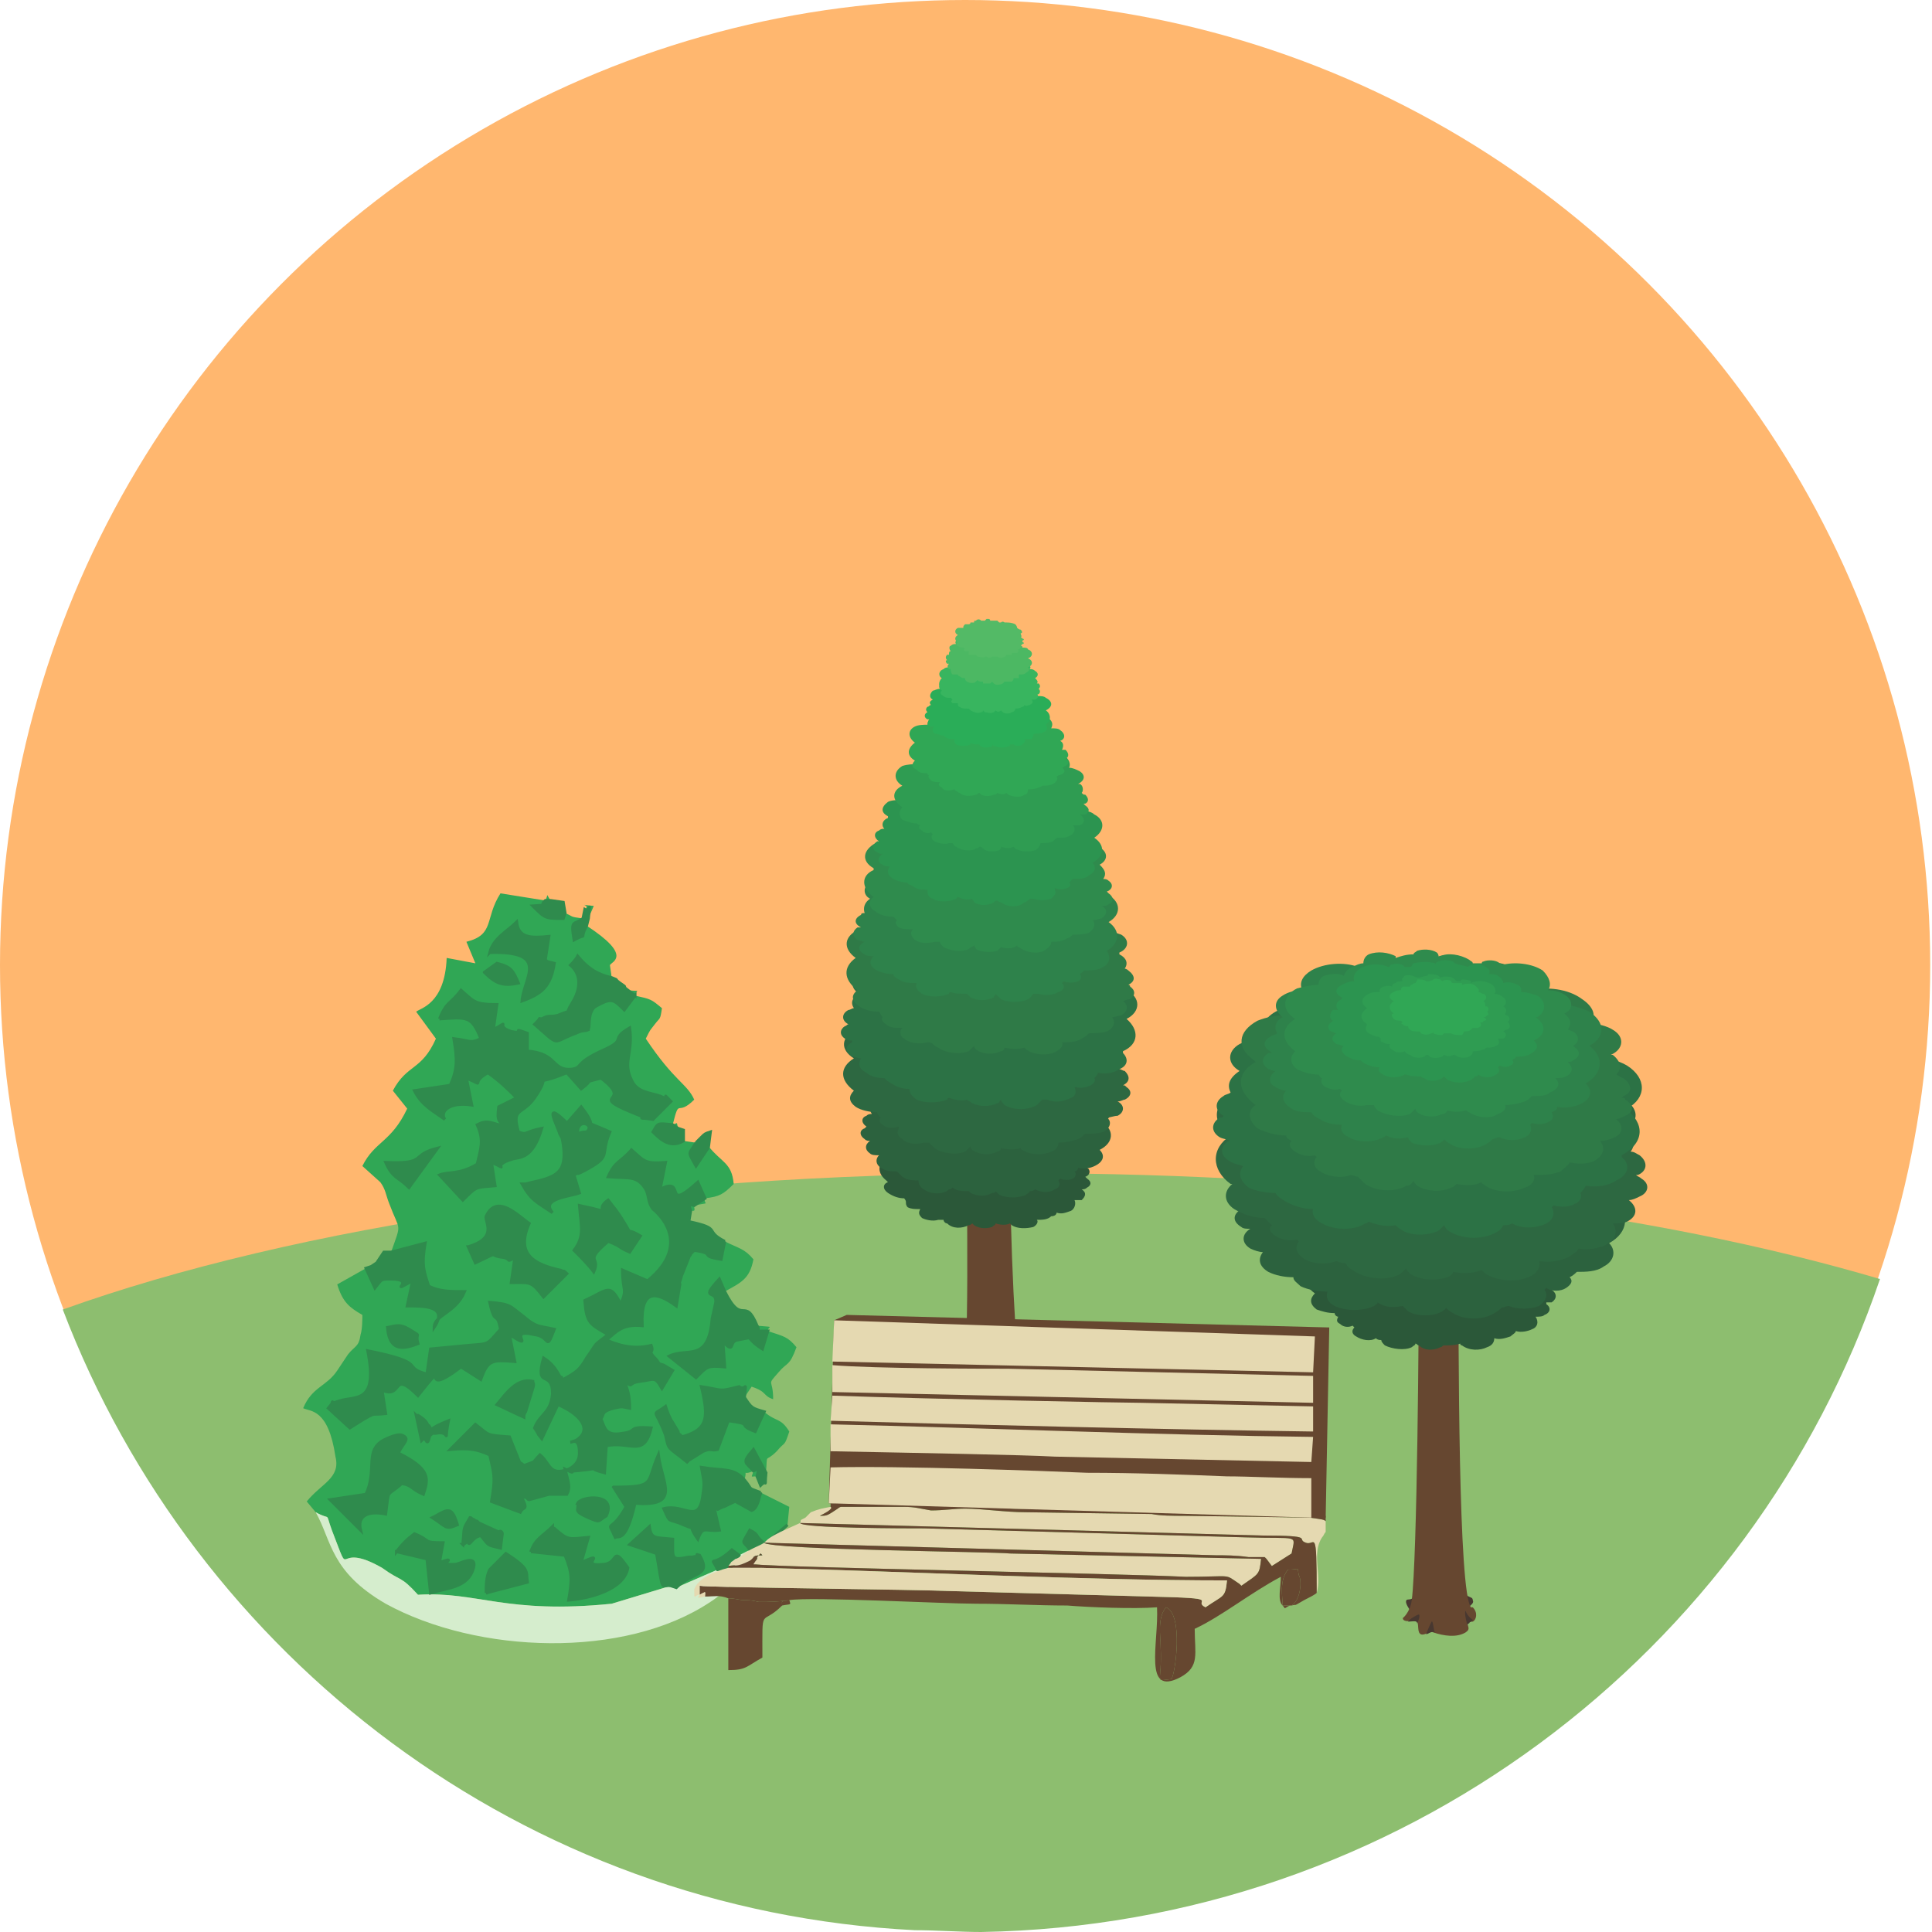 <?xml version="1.0" encoding="UTF-8"?>
<!DOCTYPE svg PUBLIC "-//W3C//DTD SVG 1.1//EN" "http://www.w3.org/Graphics/SVG/1.1/DTD/svg11.dtd">
<!-- Creator: CorelDRAW X7 -->
<svg xmlns="http://www.w3.org/2000/svg" xml:space="preserve" width="1.968in" height="1.968in" version="1.1" style="shape-rendering:geometricPrecision; text-rendering:geometricPrecision; image-rendering:optimizeQuality; fill-rule:evenodd; clip-rule:evenodd"
viewBox="0 0 1077 1077"
 xmlns:xlink="http://www.w3.org/1999/xlink">
 <defs>
  <style type="text/css">
   <![CDATA[
    .str1 {stroke:#2F8B4D;stroke-width:1.641}
    .str0 {stroke:#2F8B4D;stroke-width:1.641}
    .fil7 {fill:#664730}
    .fil6 {fill:#483830}
    .fil21 {fill:#53BA66}
    .fil20 {fill:#4CB863}
    .fil19 {fill:#38B55F}
    .fil18 {fill:#2AAD58}
    .fil17 {fill:#30A755}
    .fil16 {fill:#2F9C52}
    .fil15 {fill:#2C9450}
    .fil14 {fill:#2F8B4D}
    .fil5 {fill:#2F8B4D}
    .fil13 {fill:#2E824B}
    .fil12 {fill:#2F7A47}
    .fil11 {fill:#2C7245}
    .fil10 {fill:#2D6841}
    .fil9 {fill:#2C623E}
    .fil8 {fill:#2B5839}
    .fil3 {fill:#2F8B4D}
    .fil2 {fill:#30A755}
    .fil23 {fill:#664730}
    .fil1 {fill:#8DBE6F}
    .fil4 {fill:#D5EDCD}
    .fil22 {fill:#E5D9B1}
    .fil0 {fill:#FFB76F}
   ]]>
  </style>
 </defs>
 <g id="Layer_x0020_1">
  <g id="_2391692411184">
   <circle class="fil0" cx="538" cy="538" r="538"/>
   <path class="fil1" d="M569 654c186,0 354,22 479,59 -71,209 -268,360 -501,364 -12,0 -25,-1 -37,-1 -218,-11 -401,-152 -475,-346 128,-46 319,-76 534,-76z"/>
   <g>
    <path class="fil2" d="M271 888c0,-4 0,-9 2,-13l9 -9c14,9 11,10 12,16l-23 6zm66 -16c8,-1 4,-11 13,2 -2,12 -21,17 -33,18 2,-12 2,-15 -2,-25l-19 -2c2,-7 7,-9 12,-14 0,0 0,1 1,1 8,7 8,6 19,5l-4 14c16,-7 -3,3 13,1zm-116 -7c3,-4 6,-7 10,-10 10,4 4,5 16,5l-2 11c12,-4 -3,2 9,1 2,0 12,-6 10,2 -3,11 -14,11 -24,14l-2 -19 -17 -4zm58 -2c-8,-2 -6,-1 -11,-7 -5,1 -6,6 -7,4 -1,-1 -2,1 -3,1 1,-11 0,-8 4,-15 1,0 1,1 2,1 0,0 1,1 2,1 0,0 1,1 1,1l11 5c1,-1 2,0 2,1l-1 8zm-75 -30c6,-13 0,-23 8,-29 1,-1 9,-5 12,-4 5,2 1,4 -2,10 18,9 17,14 14,23 -7,-3 -6,-5 -12,-6 -9,8 -7,2 -9,17 -10,-2 -16,1 -14,9l-17 -17 20 -3zm10 -2c2,2 3,-7 0,-1 -4,5 0,1 0,1zm41 19c-7,3 -6,1 -14,-4 0,0 2,-1 2,-1 7,-4 9,-5 12,5zm73 -4c-9,-4 -5,-4 -6,-8 2,-4 22,-6 16,7 -5,3 -3,4 -10,1zm14 -17c24,0 18,-2 25,-18 2,16 13,29 -13,27 -5,22 -9,18 -11,19 -5,-11 -3,-1 6,-17l-7 -11zm51 -161l-6 4c-4,-1 -3,-1 -2,3 3,0 2,0 2,-3 10,-2 5,0 6,-4 8,-1 10,-2 16,-8 -1,-12 -7,-12 -14,-21 0,1 -1,2 -1,2l-6 9c-5,-9 -4,-6 0,-13l-7 -1c-7,4 -12,0 -17,-5 3,-5 2,-5 11,-4l3 2 3 1 -3 -1c-1,-4 0,-3 -3,-2 4,-16 2,-4 12,-14 -4,-9 -11,-10 -27,-34 3,-6 2,-4 5,-8 3,-4 3,-2 4,-9 -6,-5 -6,-5 -15,-7 0,-4 5,-2 -4,-3l4 3 -6 8c-6,-6 -7,-7 -16,-2 -5,3 -3,15 -4,11 0,0 0,1 0,2 -2,1 -3,0 -7,2 -14,5 -8,8 -23,-5 7,-7 -2,0 6,-4 3,-1 3,0 7,-1 9,-4 3,1 8,-7 5,-8 5,-16 -1,-21 1,-1 3,-3 4,-5 5,6 10,10 19,12l-1 -7c1,-2 13,-5 -13,-22 -5,10 2,3 -7,8 -2,-12 0,-8 5,-12l1 -5c3,2 3,-7 2,5l3 -7c-11,-1 -1,-1 -5,2l-1 5c-8,-1 -5,-1 -10,-3l-1 3c-10,0 -10,0 -17,-7 13,-1 2,1 7,-3l3 0c-3,-4 -1,-4 -3,0l-25 -4c-9,14 -3,23 -19,27l5 12 -16 -3c-1,26 -15,28 -17,30l11 15c-8,18 -16,14 -24,29l8 10c-9,19 -18,18 -25,32l10 9c3,4 3,7 5,12 6,16 7,10 1,27l-4 0 -2 3 -2 3 -3 2 3 -2 2 -3 2 -3 4 0 19 -5c-2,12 -1,15 2,24 6,3 12,3 20,3 -5,12 -17,13 -17,20 8,-12 -5,-12 -15,-12l3 -14c-15,8 3,-1 -12,-1 -6,0 -5,0 -9,5l-5 -11 -16 9c3,10 7,13 14,17 0,2 0,8 -1,11 -1,7 -3,6 -7,11l-6 9c-6,9 -14,9 -19,21 4,2 14,0 18,27 3,12 -8,15 -16,25l5 6c9,5 5,-1 9,10 12,31 0,5 28,21 11,8 10,4 20,15 33,-2 49,11 108,5l33 -10c-6,-1 -4,5 -8,-18l-15 -5 11 -10c1,7 3,6 13,7 0,11 -1,12 9,10 1,0 1,0 2,0 6,-1 0,-2 4,-1 7,12 -4,9 -13,18l23 -10c-4,-9 -4,0 8,-11l4 3 6 -3c-4,-6 -5,-2 0,-11 6,3 2,3 9,8l12 -11 1 -10c-6,-3 -12,-6 -16,-8 -1,4 -2,9 -5,10l-9 -5c-1,0 -6,3 -7,3 -5,2 -1,2 -5,0l3 13c-8,1 -9,-3 -12,5 -7,-10 1,-4 -8,-8 -9,-4 -7,0 -11,-9 12,-3 20,10 22,-9 1,-6 0,-8 -1,-14 12,2 18,0 24,7 2,-7 -2,-2 5,-5 -1,4 -2,3 2,3 1,-5 2,-5 -2,-3 -4,-5 -7,-4 0,-12l7 13c1,-12 -1,-5 6,-12 5,-6 4,-2 7,-11 -5,-8 -7,-5 -14,-11l-5 11c-11,-4 0,-4 -15,-6l-6 16c-4,1 -3,-1 -8,1l-8 5c0,0 -1,1 -1,1 -11,-9 -10,-6 -12,-15 -6,-16 -8,-10 0,-16 1,3 2,6 4,9 3,5 0,0 3,5 0,1 1,2 1,2 0,-1 1,1 1,1 15,-4 15,-11 11,-28 13,2 9,3 21,0 4,3 4,-5 3,6l4 -6c9,3 6,5 12,7 0,-12 -4,-7 3,-15 5,-6 6,-3 10,-14 -5,-6 -7,-6 -16,-9 0,-3 5,-2 -6,-3 3,4 -5,3 6,3l-3 10c-11,-7 -3,-7 -14,-5 -5,1 -1,8 -8,1l1 14c-10,-1 -10,0 -16,6l-15 -12c10,-5 22,4 24,-21l2 -9c0,0 0,-1 0,-1 0,-6 -9,0 2,-12l3 7c9,-5 14,-7 16,-18 -5,-6 -8,-6 -16,-10l-2 10c-13,-2 -2,-3 -15,-5l-2 2c0,1 -1,1 -1,2l-4 10c-4,15 -3,-5 -1,5l-2 12c-11,-8 -20,-10 -19,11 -11,-1 -14,3 -20,8 9,4 17,5 25,3 2,5 -3,2 3,8 2,3 1,2 4,3l5 3 -6 10c-4,-7 -4,-5 -12,-4 -8,1 -3,4 -9,0 2,5 3,8 3,15 -5,-1 -4,-1 -9,0 -7,2 -5,3 -7,6 2,4 2,10 12,8 9,-1 2,-4 16,-3 -4,17 -12,7 -25,10l-1 15c-16,-4 7,-3 -17,-1 -2,0 1,2 -5,-1 2,8 3,10 1,14 -3,0 -6,0 -10,0l-11 3c0,0 -1,0 -1,-1 -1,0 -3,-1 -4,-2 5,10 2,6 0,10l-16 -6c2,-13 2,-13 -1,-26 -7,-3 -11,-4 -22,-3l14 -14c8,6 5,6 19,7l6 15c0,-1 1,0 2,1 8,-3 4,-1 9,-6 6,5 5,12 16,8 4,-2 6,-5 6,-9 0,-9 -4,-6 -5,-6l3 -1c10,-6 2,-15 -10,-20l-9 19c-4,-5 0,0 -4,-6 3,-8 9,-8 10,-19 0,-14 -10,-2 -5,-20 8,5 9,12 10,11 0,-1 0,1 1,1 7,-4 9,-5 13,-12 7,-10 3,-6 12,-13 -10,-6 -12,-6 -13,-19 13,-6 14,-10 20,2 4,-9 1,-7 1,-19l14 6c27,-22 3,-40 3,-40 -3,-4 -2,-7 -4,-11 -5,-8 -9,-6 -21,-7 4,-9 7,-8 13,-15 7,6 7,8 19,7l-3 15c15,-8 1,14 21,-4l4 9zm-156 134c-1,0 -2,1 -2,1l-3 -14c0,0 1,0 1,0 7,4 5,7 6,6 0,-1 1,1 1,2 3,-2 5,-3 10,-5 -3,15 2,5 -7,7 -1,0 -1,0 -2,0 0,0 -1,1 -1,1 -1,0 -1,7 -3,2zm40 -19c5,-6 11,-15 20,-13 0,1 1,1 0,4l-4 13c0,0 -1,1 -1,3l-15 -7zm-44 -34c-10,4 -16,3 -17,-9 5,-1 7,-2 12,1 8,5 3,1 5,8zm28 1c12,-1 10,0 18,-9 -2,-11 -3,-1 -6,-15 12,1 11,2 19,8 7,6 8,5 17,7 -5,13 -2,4 -11,3 -17,-4 2,10 -14,0l3 15c-13,-1 -15,-1 -19,10l-11 -7c-25,19 -5,-8 -24,16 -15,-15 -8,2 -20,-3l2 13c-8,1 -5,-1 -12,3l-8 5 -12 -11c6,-7 -2,-1 6,-4 9,-3 22,2 16,-28 35,7 18,9 33,13l2 -14 21 -2zm62 -78c24,5 6,4 16,-3 3,4 5,6 8,11 7,11 0,3 10,9l-6 9c-7,-3 -4,-3 -12,-6 -14,12 -4,8 -8,17 -3,-4 -7,-8 -11,-12 6,-8 4,-13 3,-25zm-42 29c-10,-1 -1,-4 -16,3l-4 -9c17,-5 9,-14 10,-17 6,-13 18,0 24,4 -8,18 4,23 17,26 1,0 2,1 2,1 0,-1 1,0 2,1l-13 13c-7,-9 -7,-8 -18,-8l2 -14c-5,3 -2,1 -6,0zm35 -75c0,0 1,-1 1,-1l7 -8c11,14 -2,6 16,14 -6,14 2,13 -15,22 -6,3 0,-1 -5,2l3 10c-5,2 -22,3 -15,11 -9,-6 -12,-7 -17,-16 1,0 2,0 2,0l4 -1c14,-3 19,-6 17,-21 -1,-5 0,-2 -2,-6 -1,-4 -10,-20 4,-6zm11 5c5,-4 -5,-8 -5,0 1,8 -5,0 5,0 0,0 0,0 0,0zm-112 17c24,1 13,-4 29,-8l-16 22c-6,-6 -9,-5 -13,-14zm36 -43c4,-9 4,-14 2,-26 9,1 9,3 15,0 -5,-13 -8,-12 -23,-11 4,-10 6,-8 12,-16 7,6 7,8 20,8l-2 14c11,-6 0,-2 10,1 10,2 -2,-3 9,1l0 10c3,0 7,1 9,2 7,3 7,9 16,8 6,-1 1,-3 16,-10 16,-7 4,-6 16,-13 2,14 -4,19 1,29 3,7 10,7 16,9 8,4 -1,-4 6,3l-10 10c-14,-2 1,1 -7,-2 -33,-13 -2,-6 -22,-21 -11,3 -3,0 -11,6l-8 -9c-22,9 -7,-2 -18,14 -7,10 -13,5 -9,19 5,2 3,0 13,-2 -5,17 -12,16 -16,17 -14,4 0,7 -12,2l2 13c-11,1 -10,0 -18,8l-13 -14c5,-2 11,0 21,-6 2,-9 4,-13 0,-22 6,-3 7,-1 16,1 -4,-3 -5,-3 -4,-11l10 -5c-5,-5 -9,-9 -16,-14 -11,6 0,8 -12,3l3 15c-13,-2 -18,4 -15,8 -7,-5 -13,-8 -17,-16l20 -3zm38 -57c-9,2 -13,0 -19,-6l7 -5c8,2 9,4 12,11zm-16 -17c2,-8 10,-12 15,-17 1,9 8,9 18,8l-2 13c0,0 1,1 1,1l4 1c-2,13 -7,17 -18,21 1,-13 16,-28 -18,-27z"/>
    <path class="fil3 str0" d="M404 692c-12,-6 -1,-7 -20,-11l1 -6c-1,-4 -2,-4 2,-3l6 -4 -4 -9c-20,18 -6,-4 -21,4l3 -15c-12,1 -12,-1 -19,-7 -6,7 -9,6 -13,15 12,1 16,-1 21,7 2,4 1,7 4,11 0,0 24,18 -3,40l-14 -6c0,12 3,10 -1,19 -6,-12 -7,-8 -20,-2 1,13 3,13 13,19 -9,7 -5,3 -12,13 -4,7 -6,8 -13,12 -1,0 -1,-2 -1,-1 -1,1 -2,-6 -10,-11 -5,18 5,6 5,20 -1,11 -7,11 -10,19 4,6 0,1 4,6l9 -19c12,5 20,14 10,20l-3 1c1,0 5,-3 5,6 0,4 -2,7 -6,9 -11,4 -10,-3 -16,-8 -5,5 -1,3 -9,6 -1,-1 -2,-2 -2,-1l-6 -15c-14,-1 -11,-1 -19,-7l-14 14c11,-1 15,0 22,3 3,13 3,13 1,26l16 6c2,-4 5,0 0,-10 1,1 3,2 4,2 0,1 1,1 1,1l11 -3c4,0 7,0 10,0 2,-4 1,-6 -1,-14 6,3 3,1 5,1 24,-2 1,-3 17,1l1 -15c13,-3 21,7 25,-10 -14,-1 -7,2 -16,3 -10,2 -10,-4 -12,-8 2,-3 0,-4 7,-6 5,-1 4,-1 9,0 0,-7 -1,-10 -3,-15 6,4 1,1 9,0 8,-1 8,-3 12,4l6 -10 -5 -3c-3,-1 -2,0 -4,-3 -6,-6 -1,-3 -3,-8 -8,2 -16,1 -25,-3 6,-5 9,-9 20,-8 -1,-21 8,-19 19,-11l2 -12c-2,-10 -3,10 1,-5l4 -10c0,-1 1,-1 1,-2l2 -2c13,2 2,3 15,5l2 -10zm24 50c-11,0 -3,1 -6,-3 -7,-17 -8,1 -18,-19l-3 -7c-11,12 -2,6 -2,12 0,0 0,1 0,1l-2 9c-2,25 -14,16 -24,21l15 12c6,-6 6,-7 16,-6l-1 -14c7,7 3,0 8,-1 11,-2 3,-2 14,5l3 -10z"/>
    <path class="fil3 str0" d="M245 568c15,-1 18,-2 23,11 -6,3 -6,1 -15,0 2,12 2,17 -2,26l-20 3c4,8 10,11 17,16 -3,-4 2,-10 15,-8l-3 -15c12,5 1,3 12,-3 7,5 11,9 16,14l-10 5c-1,8 0,8 4,11 -9,-2 -10,-4 -16,-1 4,9 2,13 0,22 -10,6 -16,4 -21,6l13 14c8,-8 7,-7 18,-8l-2 -13c12,5 -2,2 12,-2 4,-1 11,0 16,-17 -10,2 -8,4 -13,2 -4,-14 2,-9 9,-19 11,-16 -4,-5 18,-14l8 9c8,-6 0,-3 11,-6 20,15 -11,8 22,21 8,3 -7,0 7,2l10 -10c-7,-7 2,1 -6,-3 -6,-2 -13,-2 -16,-9 -5,-10 1,-15 -1,-29 -12,7 0,6 -16,13 -15,7 -10,9 -16,10 -9,1 -9,-5 -16,-8 -2,-1 -6,-2 -9,-2l0 -10c-11,-4 1,1 -9,-1 -10,-3 1,-7 -10,-1l2 -14c-13,0 -13,-2 -20,-8 -6,8 -8,6 -12,16z"/>
    <path class="fil4" d="M423 871c4,6 2,2 4,0l-4 0 -5 -7 -6 3c-3,6 -5,9 -12,8l-23 10 -3 -1 -33 10c-59,6 -75,-7 -108,-5 -10,-11 -9,-7 -20,-15 -28,-16 -16,10 -28,-21 -4,-11 0,-5 -9,-10 9,16 8,33 39,51 51,28 133,31 181,-1 11,-7 17,-17 27,-22z"/>
    <path class="fil3 str0" d="M279 741c-8,9 -6,8 -18,9l-21 2 -2 14c-15,-4 2,-6 -33,-13 6,30 -7,25 -16,28 -8,3 0,-3 -6,4l12 11 8 -5c7,-4 4,-2 12,-3l-2 -13c12,5 5,-12 20,3 19,-24 -1,3 24,-16l11 7c4,-11 6,-11 19,-10l-3 -15c16,10 -3,-4 14,0 9,1 6,10 11,-3 -9,-2 -10,-1 -17,-7 -8,-6 -7,-7 -19,-8 3,14 4,4 6,15z"/>
    <path class="fil3 str0" d="M426 787c-7,-2 -7,-2 -11,-8 1,-11 1,-3 -3,-6 -12,3 -8,2 -21,0 4,17 4,24 -11,28 0,0 -1,-2 -1,-1 0,0 -1,-1 -1,-2 -3,-5 0,0 -3,-5 -2,-3 -3,-6 -4,-9 -8,6 -6,0 0,16 2,9 1,6 12,15 0,0 1,-1 1,-1l8 -5c5,-2 4,0 8,-1l6 -16c15,2 4,2 15,6l5 -11z"/>
    <path class="fil3 str0" d="M322 631c0,-8 10,-4 5,0 0,0 0,0 0,0 -10,0 -4,8 -5,0zm-6 -5c-14,-14 -5,2 -4,6 2,4 1,1 2,6 2,15 -3,18 -17,21l-4 1c0,0 -1,0 -2,0 5,9 8,10 17,16 -7,-8 10,-9 15,-11l-3 -10c5,-3 -1,1 5,-2 17,-9 9,-8 15,-22 -18,-8 -5,0 -16,-14l-7 8c0,0 -1,1 -1,1z"/>
    <path class="fil3 str0" d="M261 695l4 9c15,-7 6,-4 16,-3 4,1 1,3 6,0l-2 14c11,0 11,-1 18,8l13 -13c-1,-1 -2,-2 -2,-1 0,0 -1,-1 -2,-1 -13,-3 -25,-8 -17,-26 -6,-4 -18,-17 -24,-4 -1,3 7,12 -10,17z"/>
    <path class="fil3 str0" d="M214 830c3,-6 2,3 0,1 0,0 -4,4 0,-1zm-10 3l-20 3 17 17c-2,-8 4,-11 14,-9 2,-15 0,-9 9,-17 6,1 5,3 12,6 3,-9 4,-14 -14,-23 3,-6 7,-8 2,-10 -3,-1 -11,3 -12,4 -8,6 -2,16 -8,29z"/>
    <path class="fil3 str0" d="M354 555l-4 -3c-4,-3 0,-1 -3,-3 -6,-4 -1,-2 -6,-4 -9,-2 -14,-6 -19,-12 -1,2 -3,4 -4,5 6,5 6,13 1,21 -5,8 1,3 -8,7 -4,1 -4,0 -7,1 -8,4 1,-3 -6,4 15,13 9,10 23,5 4,-2 5,-1 7,-2 0,-1 0,-2 0,-2 1,4 -1,-8 4,-11 9,-5 10,-4 16,2l6 -8z"/>
    <path class="fil5 str1" d="M296 865l19 2c4,10 4,13 2,25 12,-1 31,-6 33,-18 -9,-13 -5,-3 -13,-2 -16,2 3,-8 -13,-1l4 -14c-11,1 -11,2 -19,-5 -1,0 -1,-1 -1,-1 -5,5 -10,7 -12,14z"/>
    <path class="fil3 str0" d="M218 698l-4 0 -2 3 -2 3 -3 2 -3 1 5 11c4,-5 3,-5 9,-5 15,0 -3,9 12,1l-3 14c10,0 23,0 15,12 0,-7 12,-8 17,-20 -8,0 -14,0 -20,-3 -3,-9 -4,-12 -2,-24l-19 5z"/>
    <path class="fil3 str0" d="M424 832c-8,-3 -4,-1 -9,-7 -6,-7 -12,-5 -24,-7 1,6 2,8 1,14 -2,19 -10,6 -22,9 4,9 2,5 11,9 9,4 1,-2 8,8 3,-8 4,-4 12,-5l-3 -13c4,2 0,2 5,0 1,0 6,-3 7,-3l9 5c3,-1 4,-6 5,-10z"/>
    <path class="fil3 str0" d="M323 672c1,12 3,17 -3,25 4,4 8,8 11,12 4,-9 -6,-5 8,-17 8,3 5,3 12,6l6 -9c-10,-6 -3,2 -10,-9 -3,-5 -5,-7 -8,-11 -10,7 8,8 -16,3z"/>
    <path class="fil3 str0" d="M273 531c34,-1 19,14 18,27 11,-4 16,-8 18,-21l-4 -1c0,0 -1,-1 -1,-1l2 -13c-10,1 -17,1 -18,-8 -5,5 -13,9 -15,17z"/>
    <path class="fil3 str0" d="M221 865l17 4 2 19c10,-3 21,-3 24,-14 2,-8 -8,-2 -10,-2 -12,1 3,-5 -9,-1l2 -11c-12,0 -6,-1 -16,-5 -4,3 -7,6 -10,10z"/>
    <path class="fil3 str0" d="M374 884l3 1c9,-9 20,-6 13,-18 -4,-1 2,0 -4,1 -1,0 -1,0 -2,0 -10,2 -9,1 -9,-10 -10,-1 -12,0 -13,-7l-11 10 15 5c4,23 2,17 8,18z"/>
    <path class="fil3 str0" d="M342 829l7 11c-9,16 -11,6 -6,17 2,-1 6,3 11,-19 26,2 15,-11 13,-27 -7,16 -1,18 -25,18z"/>
    <path class="fil3 str0" d="M271 888l23 -6c-1,-6 2,-7 -12,-16l-9 9c-2,4 -2,9 -2,13z"/>
    <path class="fil3 str0" d="M277 783l15 7c0,-2 1,-3 1,-3l4 -13c1,-3 0,-3 0,-4 -9,-2 -15,7 -20,13z"/>
    <path class="fil3 str0" d="M215 648c4,9 7,8 13,14l16 -22c-16,4 -5,9 -29,8z"/>
    <path class="fil3 str0" d="M258 861c1,0 2,-2 3,-1 1,2 2,-3 7,-4 5,6 3,5 11,7l1 -8c0,-1 -1,-2 -2,-1l-11 -5c0,0 -1,-1 -1,-1 -1,0 -2,-1 -2,-1 -1,0 -1,-1 -2,-1 -4,7 -3,4 -4,15z"/>
    <path class="fil3 str0" d="M322 838c1,4 -3,4 6,8 7,3 5,2 10,-1 6,-13 -14,-11 -16,-7z"/>
    <path class="fil3 str0" d="M233 749c-2,-7 3,-3 -5,-8 -5,-3 -7,-2 -12,-1 1,12 7,13 17,9z"/>
    <path class="fil3 str0" d="M381 636l0 -6 -3 -1 -3 -2c-9,-1 -8,-1 -11,4 5,5 10,9 17,5z"/>
    <path class="fil3 str0" d="M270 542c6,6 10,8 19,6 -3,-7 -4,-9 -12,-11l-7 5z"/>
    <path class="fil3 str0" d="M315 509l-1 -6 -7 -1 -3 0c-5,4 6,2 -7,3 7,7 7,7 17,7l1 -3z"/>
    <path class="fil3 str0" d="M418 864l5 7 4 0 -2 -9 14 -12 -12 11c-7,-5 -3,-5 -9,-8 -5,9 -4,5 0,11z"/>
    <path class="fil3 str0" d="M232 789l3 14c0,0 1,-1 2,-1 2,5 2,-2 3,-2 0,0 1,-1 1,-1 1,0 1,0 2,0 9,-2 4,8 7,-7 -5,2 -7,3 -10,5 0,-1 -1,-3 -1,-2 -1,1 1,-2 -6,-6 0,0 -1,0 -1,0z"/>
    <path class="fil3 str0" d="M388 637c-4,7 -5,4 0,13l6 -9c0,0 1,-1 1,-2l1 -8c-3,1 -3,1 -5,3 -2,2 -1,1 -3,3z"/>
    <path class="fil3 str0" d="M420 820c4,-2 3,-2 2,3l2 5c4,-4 2,3 3,-7l-7 -13c-7,8 -4,7 0,12z"/>
    <path class="fil3 str0" d="M400 875c7,1 9,-2 12,-8l-4 -3c-12,11 -12,2 -8,11z"/>
    <path class="fil3 str0" d="M325 512c-5,4 -7,0 -5,12 9,-5 2,2 7,-8l1 -4c1,-12 1,-3 -2,-5l-1 5z"/>
    <path class="fil3 str0" d="M241 846c8,5 7,7 14,4 -3,-10 -5,-9 -12,-5 0,0 -2,1 -2,1z"/>
   </g>
   <g>
    <path class="fil6" d="M539 777c-4,3 -5,2 -6,4 -1,2 2,4 2,5 0,1 7,-11 4,-9z"/>
    <path class="fil6" d="M566 777c3,5 6,3 7,5 1,1 -2,5 -2,6 0,1 -9,-14 -5,-11z"/>
    <path class="fil7" d="M532 786l0 0 0 0 1 0c8,-9 6,-82 6,-146l24 1c0,51 3,114 7,141 0,7 5,10 5,11 0,2 -7,0 -9,2 -1,2 0,6 -2,7 -2,1 -6,-2 -8,-1 -6,3 -14,3 -20,0 -2,-2 0,-4 -1,-6 0,0 -1,0 -2,-1 -3,-1 -4,-5 -1,-8z"/>
    <path class="fil6" d="M535 797c0,0 3,-8 2,-9 -2,4 -5,6 -5,6 0,1 3,1 3,1 0,1 0,2 0,2z"/>
    <path class="fil6" d="M561 802c-2,-3 -3,-8 -4,-8 -1,0 -1,6 -1,7 2,-1 4,1 5,1z"/>
    <path class="fil6" d="M571 794c0,0 -4,-4 -6,-4 -1,1 1,5 1,6 1,-2 3,-2 5,-2z"/>
    <path class="fil8" d="M513 674l-1 0c-2,0 -4,0 -6,-1 -1,-1 -1,-2 -1,-3 0,-1 -1,-2 -1,-2 -3,0 -6,-1 -9,-3 -3,-2 -3,-5 0,-6l-1 -1c-5,-4 -5,-9 0,-13l0 0c-5,-3 -5,-9 1,-11 3,-2 6,-2 9,-2 0,-1 0,-3 2,-4 2,-1 5,-1 8,0 0,-1 1,-2 3,-3 1,-1 3,-1 5,-1 0,-2 0,-3 2,-4 3,-2 8,-1 10,1l1 0c2,-1 4,-1 6,-1 1,-1 1,-1 2,-1 2,-2 6,-1 8,0 0,1 1,1 1,2l0 0c3,-2 9,-1 12,1 0,0 1,1 1,2 1,-1 3,-1 4,-1l0 0c2,-1 5,-1 7,0 1,1 1,1 1,1 5,-1 12,0 16,3 3,2 4,5 3,7 2,0 5,1 6,2 4,2 4,6 0,7l0 1 0 0c3,1 3,4 2,6 0,0 1,0 2,1 2,1 2,4 -1,5l0 0 1 1c3,2 2,4 0,5 -1,1 -2,1 -3,1l0 0c3,2 2,4 0,6 -2,0 -3,0 -4,0 1,2 0,5 -2,6 -3,1 -5,2 -8,1 0,1 -1,2 -3,2 -2,2 -5,2 -8,2 1,1 0,3 -2,4 -4,1 -9,1 -12,-1l-1 -1c-2,1 -5,1 -8,0 0,1 -1,1 -2,2 -3,1 -7,1 -10,-1 0,0 -1,-1 -1,-1 0,0 -1,1 -2,1 -4,2 -9,2 -12,-1 -1,0 -2,-1 -2,-2 -1,0 -2,0 -3,0 -3,1 -7,0 -9,-1 -2,-2 -2,-3 -1,-5z"/>
    <path class="fil9" d="M590 658l1 -1c2,1 5,1 7,0 2,-1 2,-3 1,-4 1,0 2,-1 2,-2 4,1 8,0 11,-2 3,-2 4,-5 1,-8l0 0c8,-4 8,-11 2,-15l0 0c6,-4 6,-10 0,-14 -3,-2 -7,-3 -10,-3 0,-2 0,-3 -2,-4 -3,-2 -7,-2 -10,-1 0,-2 -1,-4 -3,-5 -2,-1 -4,-1 -6,-2 1,-1 0,-3 -2,-4 -3,-2 -9,-2 -12,0l-1 0c-2,-1 -5,-1 -7,-2 -1,0 -1,-1 -2,-1 -2,-2 -7,-2 -9,0 -1,0 -2,1 -2,1l0 0c-4,-2 -10,-2 -14,0 -1,1 -1,2 -2,2 -1,0 -2,0 -4,0l-1 -1c-2,-1 -5,-1 -8,0 0,0 -1,1 -1,1 -6,-2 -14,-2 -19,1 -4,3 -5,6 -4,9 -3,0 -5,0 -8,2 -4,2 -4,6 0,8l0 0 0 1c-3,1 -4,4 -2,7 -1,0 -2,0 -3,1 -3,1 -3,4 0,6l0 0c0,0 -1,1 -1,1 -3,1 -3,4 0,6 1,1 2,1 3,1l0 0c-3,2 -3,5 0,7 1,1 3,1 5,1 -2,2 -2,5 1,7 3,2 6,2 9,2 1,1 2,2 3,3 3,2 6,2 9,2 0,2 1,4 3,5 4,3 11,3 14,0 1,0 1,0 2,-1 2,2 6,2 9,2 0,0 1,1 1,1 4,2 9,2 12,0 1,0 2,0 2,-1 1,1 1,1 2,2 4,2 11,2 15,0 1,-1 2,-1 2,-2 1,0 2,0 3,-1 4,2 8,2 11,0 3,-1 3,-3 2,-5z"/>
    <path class="fil10" d="M501 629l0 -1c-3,1 -7,1 -9,-1 -2,-1 -2,-3 -1,-4 -1,-1 -2,-2 -2,-3 -4,0 -9,-1 -12,-3 -4,-3 -4,-6 -1,-9l0 0c-8,-6 -8,-13 0,-18l0 0c-8,-5 -7,-12 1,-16 3,-2 8,-2 12,-2 -1,-2 0,-4 3,-5 3,-1 7,-1 10,0 1,-2 2,-4 5,-5 2,-1 4,-1 6,-2 0,-1 1,-3 3,-5 4,-2 11,-1 14,2l1 0c3,-1 6,-1 9,-2 0,0 1,-1 2,-1 3,-2 8,-1 10,0 1,1 2,2 2,3l0 0c5,-2 12,-2 16,1 1,1 2,2 2,3 2,-1 3,-1 5,-1 0,0 0,0 1,-1 2,-1 7,0 9,1 1,1 1,1 1,2 7,-3 16,-1 22,2 4,3 5,7 3,11 4,0 7,1 10,2 4,4 4,8 -1,11l0 0 0 0c4,2 4,5 2,8 1,0 2,1 3,1 3,3 3,6 -1,8l0 0c1,0 1,0 2,1 3,2 3,5 -1,7 -1,0 -2,1 -4,1l0 0c4,2 4,6 0,8 -2,0 -4,1 -6,1 3,2 2,6 -2,8 -3,1 -7,1 -10,1 -1,1 -2,2 -4,3 -3,1 -7,2 -11,2 0,2 -1,4 -4,5 -4,2 -12,2 -16,-1 -1,0 -1,-1 -1,-1 -3,1 -7,1 -11,0 0,1 -1,2 -2,2 -4,2 -10,2 -14,-1 0,0 -1,-1 -1,-2 -1,1 -2,2 -3,3 -5,2 -13,1 -17,-2 -1,-1 -2,-2 -3,-3 -1,0 -2,0 -3,0 -4,1 -9,1 -12,-2 -3,-2 -3,-4 -2,-6z"/>
    <path class="fil11" d="M599 606l1 0c2,1 6,0 8,-1 2,-1 3,-3 2,-4 1,-1 2,-2 2,-3 5,1 9,0 12,-2 5,-2 5,-6 2,-9l0 -1c9,-4 9,-12 2,-18l0 0c8,-4 8,-12 0,-16 -3,-2 -7,-3 -12,-4 1,-1 0,-3 -2,-5 -3,-1 -8,-2 -11,-1 0,-2 -2,-4 -4,-5 -2,-1 -4,-2 -7,-2 1,-2 0,-4 -2,-5 -4,-3 -11,-3 -15,0l0 0c-3,-1 -6,-2 -10,-2 0,-1 0,-2 -1,-2 -3,-2 -8,-2 -11,0 -1,0 -2,1 -2,2l-1 0c-4,-3 -11,-3 -16,0 -1,0 -2,1 -2,2 -2,0 -3,0 -5,-1 0,0 0,0 -1,0 -2,-2 -7,-2 -9,0 -1,0 -1,0 -2,1 -7,-3 -16,-2 -22,1 -5,3 -6,7 -4,10 -4,0 -7,1 -10,2 -5,3 -5,8 0,11l0 0 0 0c-4,2 -5,5 -3,8 -1,0 -2,1 -3,1 -4,2 -4,6 0,8l0 0c-1,0 -1,1 -2,1 -3,2 -3,5 0,7 1,1 3,1 4,1l0 1c-4,2 -4,5 0,8 2,0 3,1 5,1 -2,3 -1,6 3,8 2,2 6,3 10,3 1,1 2,2 4,3 3,2 6,3 10,3 0,2 1,4 4,6 4,2 12,2 17,0 0,-1 1,-1 1,-1 3,1 7,2 10,1 1,1 2,1 3,2 4,2 10,2 14,0 1,0 1,-1 2,-2 0,1 1,2 2,3 5,3 13,3 18,0 1,-1 2,-2 3,-3 1,0 2,0 3,0 4,2 9,1 13,-1 3,-1 3,-4 2,-6z"/>
    <path class="fil12" d="M503 573l-1 0c-3,0 -6,0 -8,-2 -2,-1 -3,-3 -2,-4 -1,-1 -1,-2 -2,-3 -4,0 -8,-1 -11,-3 -4,-3 -5,-6 -1,-9l0 0c-8,-6 -8,-13 -1,-18l0 0c-7,-5 -7,-12 2,-16 3,-2 7,-3 11,-3 0,-1 1,-3 3,-4 3,-2 8,-2 11,-1 0,-1 2,-3 4,-4 2,-1 5,-2 7,-2 -1,-2 0,-4 3,-5 4,-2 10,-1 14,1l1 1c2,-1 5,-2 9,-2 0,-1 1,-1 2,-2 3,-1 8,-1 10,1 1,1 2,2 2,2l0 0c5,-2 12,-1 16,2 1,0 2,1 2,2 2,0 3,0 5,0 0,0 0,-1 1,-1 3,-1 7,-1 9,1 1,0 1,1 1,1 7,-2 17,-1 22,3 5,3 6,7 4,10 3,1 6,2 9,3 5,3 4,8 -1,10l0 0 0 1c4,2 5,5 3,8 1,0 2,1 2,1 4,3 4,6 0,8l0 0c0,0 1,0 1,1 3,2 3,5 0,7 -2,0 -3,1 -4,1l0 0c3,2 3,6 -1,8 -1,0 -3,1 -5,1 2,3 1,6 -3,8 -3,1 -7,1 -10,1 -1,1 -2,2 -4,3 -3,2 -7,2 -11,2 1,2 -1,4 -3,5 -5,3 -13,2 -17,-1 0,0 -1,-1 -1,-1 -3,1 -7,1 -11,0 0,1 -1,2 -2,2 -4,2 -10,2 -14,-1 0,0 -1,-1 -1,-2 -1,1 -2,2 -3,3 -5,2 -13,1 -17,-2 -2,-1 -2,-1 -3,-2 -1,-1 -2,-1 -3,-1 -4,1 -9,1 -13,-2 -2,-1 -3,-4 -1,-6z"/>
    <path class="fil13" d="M592 548l1 -1c2,1 6,1 8,0 2,-1 2,-3 1,-4 1,-1 2,-1 2,-2 4,0 8,0 11,-2 4,-2 4,-6 2,-9l0 0c7,-4 8,-11 1,-16l0 0c7,-4 7,-11 0,-15 -3,-1 -6,-2 -10,-3 0,-1 0,-3 -3,-4 -2,-2 -6,-2 -9,-1 -1,-2 -2,-4 -4,-5 -2,-1 -4,-1 -6,-2 1,-1 0,-3 -2,-4 -4,-3 -9,-3 -13,0l-1 0c-2,-1 -5,-2 -8,-2 0,-1 0,-1 -1,-2 -3,-2 -7,-2 -10,0 -1,1 -1,1 -2,2l0 0c-4,-2 -10,-2 -14,0 -1,1 -2,1 -3,2 -1,0 -2,0 -4,-1l-1 0c-2,-2 -6,-2 -8,0 -1,0 -1,0 -1,1 -6,-3 -15,-2 -20,1 -4,2 -6,6 -4,9 -3,0 -6,0 -9,2 -4,2 -4,7 0,9l0 0 0 0c-3,2 -4,5 -3,8 -1,0 -2,0 -2,1 -4,2 -4,5 0,7l0 0c-1,0 -1,0 -2,0 -3,2 -3,5 0,7 1,0 3,1 4,1l0 0c-4,2 -4,5 0,7 1,1 3,1 5,1 -3,3 -2,6 2,8 2,1 5,2 9,2 0,1 1,2 3,3 3,2 6,2 10,2 -1,2 0,4 3,6 4,2 10,2 15,0 0,-1 1,-1 1,-1 2,1 6,1 9,1 1,1 1,1 2,2 4,2 9,2 13,0 0,-1 1,-1 1,-2 1,1 2,2 3,3 4,2 11,2 15,0 2,-1 2,-2 3,-3 1,0 2,0 3,0 3,1 8,1 11,-1 3,-1 4,-3 2,-5z"/>
    <path class="fil14" d="M509 518l-1 0c-2,0 -5,0 -7,-1 -2,-2 -2,-3 -1,-4 -1,-1 -2,-2 -2,-2 -4,0 -8,-1 -10,-3 -4,-2 -4,-6 -1,-8l0 0c-7,-5 -7,-12 0,-15l0 -1c-7,-4 -6,-10 1,-14 3,-1 6,-2 10,-2 0,-1 0,-3 2,-4 3,-1 7,-1 10,0 0,-1 1,-3 3,-4 2,-1 4,-1 6,-1 0,-2 0,-4 3,-5 3,-1 9,-1 12,1l0 1c3,-1 5,-1 8,-2 0,0 1,-1 2,-1 2,-1 7,-1 9,1 1,0 1,1 1,2l1 -1c4,-1 10,-1 13,2 1,0 2,1 2,2 1,0 3,0 4,0l1 -1c2,-1 6,-1 8,1 0,0 1,0 1,1 6,-2 14,-1 19,2 4,3 5,6 3,9 3,0 6,1 8,2 4,3 3,7 -1,9l0 0 0 0c3,3 4,5 2,8 1,0 2,0 3,1 3,2 2,5 -1,6l0 0c0,0 1,1 1,1 3,2 3,5 0,6 -1,1 -2,1 -4,1l0 0c4,2 3,5 0,7 -1,0 -3,1 -5,1 2,2 1,5 -2,7 -3,1 -6,1 -9,1 -1,1 -2,2 -3,2 -3,2 -6,2 -9,2 0,2 -1,3 -4,5 -4,2 -10,1 -14,-2 0,0 -1,0 -1,-1 -2,2 -6,2 -9,1 0,0 -1,1 -2,2 -3,1 -9,1 -12,-1 0,-1 -1,-1 -1,-2 -1,1 -2,1 -3,2 -4,2 -10,1 -14,-1 -1,-1 -2,-2 -2,-3 -1,0 -2,0 -3,0 -4,1 -8,1 -11,-1 -2,-2 -3,-4 -1,-6z"/>
    <path class="fil15" d="M588 496l0 -1c2,1 5,1 7,0 2,-1 2,-2 1,-3 1,-1 2,-2 2,-2 3,0 7,0 9,-2 4,-2 4,-5 2,-7l0 0c7,-4 7,-10 1,-14l0 0c6,-4 6,-10 0,-13 -2,-2 -6,-2 -9,-3 1,-1 0,-2 -2,-4 -2,-1 -5,-1 -8,-1 -1,-1 -2,-2 -3,-3 -2,-1 -4,-2 -6,-2 1,-2 0,-3 -2,-4 -3,-2 -8,-2 -11,0l0 0c-2,-1 -5,-1 -7,-2 0,0 -1,-1 -2,-1 -2,-2 -6,-2 -8,0 -1,0 -1,1 -2,1l0 0c-3,-2 -9,-2 -12,0 -1,1 -2,1 -2,2 -1,0 -2,0 -4,0l0 -1c-2,-1 -6,-1 -8,0 0,0 -1,1 -1,1 -5,-2 -12,-2 -17,1 -4,2 -5,5 -4,8 -2,0 -5,0 -7,1 -4,3 -4,6 0,8l0 0 0 1c-3,1 -4,4 -2,6 -1,0 -2,0 -3,1 -3,1 -3,4 0,6l0 0c0,0 0,0 -1,0 -3,2 -3,5 0,6 1,1 2,1 3,1l0 0c-3,2 -3,5 0,6 1,1 3,1 4,1 -2,3 -1,5 2,7 2,1 5,2 8,2 0,1 1,1 3,2 2,2 5,2 8,2 0,2 0,4 3,5 3,2 9,2 13,0l1 -1c2,1 5,2 8,1 0,1 1,1 1,2 3,2 8,2 11,0 1,-1 1,-1 2,-1 0,0 1,1 2,1 4,3 10,3 13,0 1,0 2,-1 3,-2 0,0 1,0 2,0 3,1 7,1 10,0 2,-2 3,-3 2,-5z"/>
    <path class="fil16" d="M520 465l-1 -1c-2,1 -4,0 -5,-1 -2,-1 -2,-2 -1,-3 -1,0 -2,-1 -2,-1 -3,0 -5,-1 -8,-2 -2,-2 -2,-5 0,-7l0 0c-6,-4 -6,-9 0,-12l0 0c-5,-3 -5,-8 0,-11 3,-1 6,-1 8,-1 0,-1 1,-3 2,-3 2,-1 5,-1 8,-1 0,-1 1,-2 3,-3 1,0 2,-1 4,-1 0,-1 0,-2 2,-3 3,-2 7,-1 9,1l1 0c2,-1 4,-1 6,-1 0,-1 1,-1 1,-1 2,-1 6,-1 7,0 1,1 1,1 2,2l0 0c3,-2 8,-1 10,1 1,0 2,1 2,1 1,0 2,0 3,0l1 0c1,-1 4,-1 6,0l1 1c4,-1 11,-1 14,2 3,2 4,5 3,7 2,0 4,1 6,2 3,2 3,5 -1,7l0 0 1 0c2,1 2,4 1,5 1,1 1,1 2,1 2,2 2,4 0,5l-1 0 1 1c3,2 2,4 0,5 -1,0 -2,0 -3,0l0 0c3,2 3,5 0,6 -1,0 -2,0 -4,0 2,2 1,5 -2,6 -1,1 -4,1 -6,1 -1,0 -2,1 -3,2 -2,1 -5,1 -7,1 0,1 -1,3 -3,4 -3,1 -8,1 -11,-1l-1 -1c-2,1 -4,1 -7,0 0,1 0,1 -1,2 -3,1 -7,1 -9,-1 -1,-1 -1,-1 -2,-1 0,0 -1,1 -2,1 -3,2 -8,1 -11,-1 -1,0 -1,-1 -2,-2 0,0 -1,0 -2,0 -2,1 -6,0 -8,-1 -2,-1 -2,-3 -1,-4z"/>
    <path class="fil17" d="M524 436l-1 0c-1,0 -3,0 -4,-1 -1,-1 -2,-2 -1,-3 -1,0 -1,0 -1,-1 -2,0 -5,0 -6,-2 -3,-1 -3,-3 -1,-5l0 0c-5,-3 -4,-7 0,-10l0 0c-4,-3 -4,-7 0,-9 2,-1 5,-1 7,-1 0,-1 0,-2 2,-3 1,0 4,0 6,0 0,-1 1,-2 2,-2 1,-1 2,-1 4,-1 -1,-1 0,-2 1,-3 2,-1 6,-1 8,1l0 0c2,-1 4,-1 5,-1 1,0 1,-1 1,-1 2,-1 5,-1 6,1 1,0 1,0 1,1l0 0c3,-1 7,-1 9,0 1,1 1,1 1,2 1,0 2,0 3,0l1 -1c1,0 3,0 5,1l0 0c4,-1 9,0 12,2 3,2 3,4 2,6 2,0 4,0 5,1 3,2 3,5 0,6l0 0 0 0c2,1 2,3 1,5 1,0 1,0 2,0 2,2 2,4 0,5l-1 0 1 0c2,1 2,3 0,4 -1,0 -1,1 -2,1l0 0c2,1 2,3 -1,4 0,0 -1,0 -2,1 1,1 0,3 -2,4 -2,1 -4,1 -6,1 0,0 -1,1 -2,1 -2,1 -4,1 -6,1 0,1 0,3 -2,3 -2,2 -7,1 -9,0l-1 -1c-1,1 -3,1 -5,0 -1,1 -1,1 -2,1 -2,1 -5,1 -7,0 -1,-1 -1,-1 -1,-1 -1,0 -1,1 -2,1 -3,1 -7,1 -9,-1 -1,0 -1,-1 -2,-1 0,0 -1,-1 -1,-1 -3,1 -6,1 -7,-1 -2,-1 -2,-2 -1,-3z"/>
    <path class="fil18" d="M571 412l0 0c1,0 3,0 4,0 1,-1 1,-2 1,-2 0,-1 1,-1 1,-1 1,0 3,0 5,-1 2,-1 2,-3 1,-4l0 0c3,-2 3,-6 0,-8l0 0c4,-2 4,-5 0,-7 -1,-1 -3,-1 -5,-1 1,-1 0,-2 -1,-3 -1,0 -3,-1 -4,0 -1,-1 -1,-2 -2,-2 -1,-1 -2,-1 -3,-1 0,-1 0,-2 -1,-3 -2,-1 -4,-1 -6,0l0 1c-2,-1 -3,-1 -4,-1l-1 -1c-1,-1 -3,-1 -5,0 0,0 0,0 -1,1l0 0c-2,-1 -5,-1 -7,0 0,0 0,0 -1,1 0,0 -1,-1 -2,-1l0 0c-1,-1 -3,-1 -4,0l-1 1c-3,-2 -7,-1 -9,0 -2,1 -3,3 -2,4 -2,0 -3,1 -4,1 -2,2 -2,4 0,5l0 0 0 0c-2,1 -2,2 -1,3 -1,0 -1,1 -2,1 -1,1 -1,2 0,3l0 0 0 0c-2,1 -2,3 0,4 0,0 1,0 1,0l0 0c-1,1 -1,3 0,4 1,0 2,0 3,0 -2,1 -1,3 0,4 2,0 3,1 5,1 0,0 1,1 1,1 2,1 3,1 5,1 0,1 0,2 1,3 2,1 6,1 8,0l0 -1c1,1 3,1 5,1 0,0 0,1 1,1 1,1 4,1 6,0l0 -1c1,1 1,1 2,1 2,1 5,1 7,0 1,0 1,0 1,-1 1,0 1,0 2,0 1,1 4,1 5,0 1,-1 2,-2 1,-3z"/>
    <path class="fil19" d="M534 392l0 0c-1,0 -2,0 -3,0 -1,-1 -1,-1 0,-2l-1 -1c-2,0 -3,0 -4,-1 -2,-1 -2,-2 -1,-3l0 0c-2,-2 -2,-5 0,-7l0 0c-2,-1 -2,-4 1,-5 1,-1 2,-1 4,-1 0,-1 0,-1 1,-2 1,0 2,0 4,0 0,-1 0,-1 1,-2 1,0 2,0 3,0 -1,-1 0,-1 1,-2 1,-1 3,0 5,1l0 0c1,-1 2,-1 3,-1l1 0c1,-1 2,-1 3,0l1 1 0 0c2,-1 4,-1 6,0l1 1c0,0 1,0 1,0l0 0c1,-1 3,-1 4,0l0 0c3,0 6,0 8,1 1,2 2,3 1,4 1,0 2,0 3,1 2,1 2,3 0,4l0 0 0 0c1,1 2,2 1,3l1 0c1,1 1,2 0,3l0 0 0 0c1,1 1,2 0,3 0,0 -1,0 -1,0l0 0c1,1 1,2 -1,3 0,0 -1,0 -2,0 1,1 1,2 -1,3 -1,0 -2,1 -3,0 0,1 -1,1 -1,1 -2,1 -3,1 -4,1 0,1 -1,2 -2,2 -1,1 -4,1 -5,0l-1 -1c-1,1 -2,1 -3,0l-1 1c-2,1 -4,0 -5,0l-1 -1c0,0 0,1 -1,1 -2,1 -4,0 -6,-1 0,0 0,0 -1,-1l-1 0c-1,0 -3,0 -4,-1 -1,0 -1,-1 -1,-2z"/>
    <path class="fil20" d="M565 378l0 0c1,0 2,0 3,0 0,-1 0,-1 0,-2l1 0c1,0 2,0 3,-1 2,-1 2,-2 1,-3l0 0c3,-1 3,-4 0,-5l0 0c3,-1 3,-4 0,-5 0,-1 -2,-1 -3,-1 0,0 0,-1 -1,-1 -1,-1 -2,-1 -3,-1 0,0 0,-1 -1,-1 -1,-1 -1,-1 -2,-1 0,0 0,-1 -1,-1 -1,-1 -3,-1 -4,0l0 0c-1,-1 -2,-1 -3,-1l0 -1c-1,0 -3,0 -4,0l0 1 0 0c-1,-1 -4,-1 -5,0l-1 1c0,0 0,0 -1,0l0 -1c-1,0 -2,0 -3,0l0 1c-2,-1 -5,-1 -7,0 -1,1 -2,2 -1,3 -1,0 -2,0 -3,1 -1,0 -1,2 0,3l0 0 0 0c-1,0 -1,1 -1,2l-1 0c-1,1 -1,2 0,3l0 0 0 0c-1,0 -1,1 0,2l1 0 0 0c-1,1 -1,2 0,3 0,0 1,0 1,0 0,1 0,2 1,3 1,0 2,0 3,0 0,1 1,1 1,1 1,1 2,1 3,1 0,1 0,1 1,2 2,1 4,1 5,0l1 -1c0,1 2,1 3,1l0 1c1,0 3,0 4,0l1 -1 1 1c1,1 3,1 5,0l1 -1 1 0c1,0 2,0 3,0 1,-1 1,-1 1,-2z"/>
    <path class="fil21" d="M540 363l0 0c-1,0 -2,0 -2,0 -1,-1 -1,-1 0,-1l-1 -1c-1,0 -2,0 -3,-1 -1,0 -1,-1 0,-2l0 0c-2,-1 -2,-3 0,-4l0 0c-2,-1 -2,-3 0,-4 1,0 2,0 3,0 0,-1 0,-1 1,-2 1,0 2,0 2,0 0,0 1,0 1,-1 1,0 1,0 2,0 0,-1 0,-1 1,-1 1,-1 2,-1 3,0l0 0c1,0 1,0 2,0l1 -1c0,0 0,0 1,0l0 0c0,0 1,0 1,1l1 0 0 0c1,0 2,0 3,0l1 1 1 0 0 0c1,-1 2,0 2,0l1 0c1,0 3,0 5,1 1,1 1,2 1,2 0,0 1,1 2,1 1,1 1,2 0,2l0 0 0 0c0,1 1,2 0,2l1 1c1,0 1,1 0,1l0 1 0 0c1,0 1,1 0,1l-1 1 0 0c1,0 1,1 0,1 -1,1 -1,1 -2,1 1,0 1,1 0,2 -1,0 -2,0 -3,0 0,0 0,0 0,1 -1,0 -2,0 -3,0 0,0 0,1 -1,1 -1,1 -3,1 -4,0l0 0c-1,0 -2,0 -2,0l-1 0c-1,1 -2,1 -3,0l-1 0 0 0c-1,1 -3,0 -4,0l-1 -1 -1 0c-1,0 -2,0 -3,0 0,-1 0,-1 0,-2z"/>
   </g>
   <g>
    <path class="fil6" d="M816 888c3,3 5,2 5,4 1,2 -2,3 -2,4 1,1 -7,-10 -3,-8z"/>
    <path class="fil6" d="M790 888c-3,5 -5,3 -6,4 -1,2 2,5 2,6 0,1 8,-12 4,-10z"/>
    <path class="fil7" d="M821 896l0 0 0 0 -1 0c-7,-8 -7,-142 -7,-200l-22 1c0,46 -1,171 -4,195 -1,7 -5,10 -5,10 0,3 7,1 8,2 1,2 0,6 2,7 2,1 5,-2 7,-1 6,2 13,3 18,0 3,-2 1,-3 1,-6 0,0 2,0 3,0 2,-1 3,-5 0,-8z"/>
    <path class="fil6" d="M818 906c0,0 -2,-7 -1,-8 1,3 4,5 4,5 0,1 -2,1 -2,2 -1,0 -1,1 -1,1z"/>
    <path class="fil6" d="M795 911c1,-3 3,-7 3,-7 1,-1 1,5 2,6 -2,-1 -4,1 -5,1z"/>
    <path class="fil6" d="M785 904c0,-1 5,-4 6,-4 1,1 -1,5 -1,5 0,-2 -3,-1 -5,-1z"/>
    <path class="fil8" d="M755 740l-1 -1c-2,1 -5,1 -7,-1 -2,-1 -2,-2 -1,-4 -1,0 -2,-1 -2,-2 -4,0 -7,-1 -10,-2 -4,-3 -4,-6 -1,-9l0 0c-7,-5 -7,-11 0,-15l0 0c-7,-5 -6,-11 1,-14 3,-2 6,-2 10,-2 0,-2 1,-3 3,-4 2,-2 6,-2 9,-1 0,-1 2,-3 4,-4 1,-1 3,-1 6,-1 -1,-2 0,-3 2,-4 4,-2 9,-2 12,0l1 1c2,-1 5,-1 8,-2 0,0 0,-1 1,-1 3,-1 7,-1 10,1 1,0 1,1 1,2l0 0c4,-2 10,-2 14,1 1,0 2,1 2,2 1,0 3,0 4,0 0,-1 0,-1 1,-1 2,-1 6,-1 8,1 0,0 1,0 1,1 6,-2 14,-1 19,2 4,3 5,6 3,9 3,0 6,1 8,3 4,3 4,6 -1,9l0 0 0 0c4,2 4,5 2,7 1,0 2,1 3,1 3,2 3,5 -1,7l0 0c0,0 1,0 1,0 3,2 3,5 0,7 -1,0 -2,0 -3,0l0 1c3,2 2,5 -1,6 -1,1 -3,1 -5,1 2,3 1,6 -2,7 -2,1 -6,2 -9,1 0,1 -2,2 -3,3 -3,1 -6,2 -9,1 0,2 -1,4 -4,5 -4,2 -10,2 -14,-1 0,0 -1,0 -1,-1 -3,1 -6,1 -9,1 -1,0 -1,1 -2,1 -4,2 -9,2 -12,-1 -1,0 -1,-1 -2,-1 0,1 -1,1 -2,2 -4,2 -11,1 -15,-1 -1,-1 -2,-2 -2,-3 -1,0 -2,0 -3,-1 -3,2 -8,1 -11,-1 -2,-1 -3,-3 -1,-5z"/>
    <path class="fil9" d="M861 719l1 -1c3,2 8,2 11,0 3,-2 4,-4 2,-6 2,-1 3,-2 4,-3 5,0 11,0 15,-3 6,-3 7,-9 3,-13l0 0c11,-6 12,-17 2,-24l0 0c11,-6 11,-16 0,-22 -4,-2 -10,-4 -15,-4 0,-2 -1,-5 -4,-7 -4,-2 -9,-2 -14,-1 0,-3 -2,-5 -5,-7 -3,-2 -6,-2 -9,-3 1,-2 0,-5 -4,-7 -5,-3 -13,-3 -19,0 0,0 0,0 -1,1 -3,-2 -7,-3 -11,-4 -1,-1 -2,-1 -3,-2 -4,-3 -10,-3 -14,0 -2,1 -3,2 -3,3l0 0c-6,-4 -16,-4 -22,0 -1,0 -2,2 -3,3 -2,-1 -4,-1 -6,-1 0,-1 -1,-1 -1,-1 -4,-2 -9,-2 -13,0 -1,0 -1,1 -2,1 -9,-3 -21,-3 -29,2 -7,4 -9,9 -6,13 -5,0 -9,1 -13,3 -6,4 -6,10 0,14l0 0 0 0c-5,3 -7,7 -4,11 -2,0 -3,1 -4,2 -5,2 -5,7 0,10l0 0c0,0 -1,1 -2,1 -5,3 -5,7 0,10 1,1 3,1 5,1l0 0c-5,3 -5,8 0,11 2,1 5,2 7,2 -3,4 -2,8 3,11 4,2 9,3 14,3 0,2 2,3 4,5 4,2 10,3 15,3 -1,3 0,6 4,8 6,3 16,3 22,0 1,-1 2,-1 2,-2 4,3 9,3 14,2 1,1 2,2 3,3 5,3 14,3 19,0 1,-1 2,-1 2,-2 1,1 2,2 4,3 6,4 17,4 23,0 2,-1 3,-2 4,-3 1,0 3,-1 4,-1 5,2 12,2 17,0 4,-3 5,-6 3,-9z"/>
    <path class="fil10" d="M724 692c0,0 -1,-1 -1,-1 -4,1 -9,0 -12,-2 -3,-2 -4,-4 -2,-6 -2,-2 -3,-3 -4,-4 -6,0 -12,-2 -17,-5 -6,-4 -6,-10 -1,-14l-1 0c-11,-8 -11,-20 0,-27l0 0c-11,-7 -10,-18 2,-24 5,-3 11,-4 18,-4 -1,-2 0,-5 4,-7 5,-2 11,-2 16,0 1,-3 3,-5 7,-7 2,-1 6,-2 9,-3 0,-2 1,-5 5,-7 6,-3 15,-2 21,2 0,0 0,0 1,1 4,-2 9,-3 13,-3 1,-1 2,-2 3,-3 5,-2 12,-1 16,2 2,1 3,2 3,3l0 0c7,-3 17,-3 24,2 1,1 3,2 3,4 2,-1 5,-1 7,-1 0,0 1,-1 2,-1 3,-2 10,-1 13,1 1,1 2,1 2,2 11,-3 24,-1 33,5 6,4 8,10 5,15 5,0 10,2 14,4 7,5 6,12 -1,15l0 0 0 1c5,3 6,8 3,12 2,0 3,1 5,2 5,4 4,9 -1,11l-1 0c1,1 2,1 3,2 5,3 4,8 -1,10 -2,1 -4,2 -6,2l0 0c5,4 5,9 -1,12 -2,1 -5,1 -8,1 3,4 2,9 -4,12 -4,2 -10,3 -15,2 -1,2 -3,3 -6,5 -5,2 -10,3 -16,2 1,3 -1,7 -6,9 -7,3 -18,2 -24,-2 -1,-1 -2,-2 -2,-2 -5,2 -11,2 -16,1 0,1 -1,2 -3,3 -6,2 -15,2 -21,-2 -1,-1 -2,-2 -2,-3 -1,1 -3,3 -5,4 -7,3 -18,2 -25,-3 -2,-1 -3,-2 -4,-4 -2,0 -3,0 -5,-1 -5,2 -14,2 -19,-2 -4,-3 -4,-6 -2,-9z"/>
    <path class="fil11" d="M865 673l1 -1c4,1 9,1 12,-1 3,-1 4,-4 3,-6 1,-1 2,-2 3,-4 6,1 13,0 17,-3 7,-3 8,-9 3,-13l0 -1c13,-7 13,-18 2,-26l1 0c11,-6 11,-17 0,-24 -5,-3 -11,-4 -17,-5 0,-2 -1,-5 -4,-7 -4,-2 -10,-3 -16,-2 0,-2 -2,-5 -6,-7 -2,-2 -6,-3 -9,-3 1,-3 0,-6 -4,-8 -6,-3 -15,-3 -21,0 0,0 0,1 -1,1 -4,-2 -8,-3 -13,-4 0,-1 -1,-2 -2,-3 -5,-2 -12,-2 -16,0 -2,1 -3,2 -3,4l-1 -1c-6,-3 -16,-3 -23,0 -2,1 -3,3 -4,4 -2,-1 -4,-1 -6,-1 -1,0 -1,-1 -2,-1 -3,-2 -9,-2 -13,0 -1,0 -2,1 -2,2 -10,-4 -24,-4 -33,1 -7,4 -9,10 -6,15 -5,0 -10,1 -14,3 -7,4 -7,11 0,15l0 0 0 0c-6,4 -7,8 -5,12 -1,1 -3,1 -4,2 -5,3 -5,8 0,11l0 0c0,1 -1,1 -2,1 -5,3 -5,8 0,11 2,1 4,1 6,2l-1 0c-5,3 -5,8 0,11 3,2 5,2 8,3 -3,4 -2,8 3,12 4,2 10,3 15,3 1,2 3,3 6,5 4,2 9,4 15,4 -1,3 1,6 5,8 7,4 18,4 24,0 1,0 2,-1 2,-1 5,2 10,3 15,2 1,1 2,2 4,3 5,3 14,3 20,0 1,-1 2,-2 3,-3 1,2 2,3 4,4 7,4 18,4 25,0 2,-1 3,-2 4,-4 2,0 3,0 5,-1 5,3 13,3 19,0 4,-2 5,-6 3,-9z"/>
    <path class="fil12" d="M734 645l-1 -1c-4,1 -8,0 -11,-2 -3,-2 -4,-4 -2,-6 -2,-1 -3,-2 -3,-3 -6,0 -12,-2 -16,-4 -5,-4 -6,-10 -1,-13l0 0c-11,-8 -11,-18 0,-24l-1 -1c-10,-7 -9,-16 2,-22 5,-2 10,-3 16,-3 0,-2 1,-4 4,-6 4,-2 10,-2 15,-1 0,-2 2,-4 6,-6 2,-1 5,-2 8,-2 0,-3 1,-5 4,-7 6,-2 14,-2 19,2l1 0c4,-1 8,-2 13,-2 0,-1 1,-2 2,-2 4,-2 11,-2 15,1 1,1 2,2 2,3l0 0c7,-3 16,-2 22,2 1,1 2,2 3,3 2,0 4,0 6,0 0,-1 1,-1 1,-1 4,-2 10,-2 13,1 1,0 1,1 2,1 9,-2 21,-1 29,5 6,4 8,9 5,13 4,1 9,2 12,4 7,4 6,11 -1,14l0 0 1 0c5,4 5,8 2,11 2,1 3,2 4,2 5,4 5,8 0,10l-1 1c1,0 2,0 2,1 5,3 5,7 0,9 -2,1 -4,2 -6,2l1 0c4,3 4,8 -1,10 -2,1 -5,2 -8,2 3,4 2,8 -3,11 -4,2 -9,2 -14,1 -1,2 -3,3 -5,5 -5,2 -10,2 -15,2 1,3 -1,6 -5,7 -6,3 -16,3 -22,-1 -1,-1 -2,-1 -2,-2 -4,2 -9,2 -14,1 -1,1 -2,2 -3,2 -6,3 -14,2 -19,-1 -1,-1 -2,-2 -2,-3 -1,2 -2,3 -4,3 -7,4 -17,3 -23,-1 -2,-2 -3,-3 -4,-4 -1,0 -3,-1 -4,-1 -5,2 -13,1 -17,-2 -4,-2 -4,-6 -2,-8z"/>
    <path class="fil13" d="M853 627l1 -1c3,1 7,1 10,-1 2,-1 2,-3 1,-5 2,-1 3,-1 3,-3 5,1 10,0 14,-2 5,-3 6,-7 2,-11l0 0c10,-6 10,-15 2,-21l0 0c9,-5 9,-13 0,-19 -4,-2 -8,-3 -13,-4 0,-2 -1,-4 -3,-5 -4,-2 -9,-3 -13,-2 0,-2 -2,-4 -5,-6 -2,-1 -4,-2 -7,-2 1,-2 0,-4 -3,-6 -5,-3 -12,-3 -16,0l-1 1c-3,-2 -7,-3 -11,-3 0,-1 -1,-2 -2,-3 -3,-2 -9,-2 -12,0 -2,1 -2,2 -2,3l-1 0c-5,-3 -13,-3 -18,0 -2,1 -2,2 -3,3 -2,-1 -4,-1 -5,-1 -1,-1 -1,-1 -1,-1 -3,-2 -8,-2 -11,0 -1,0 -2,1 -2,1 -8,-3 -19,-2 -26,2 -5,3 -7,7 -5,11 -4,0 -8,1 -11,3 -5,3 -5,8 0,12l0 0 0 0c-4,2 -5,6 -3,9 -1,1 -3,1 -4,2 -4,2 -4,6 0,8l1 1c-1,0 -2,0 -2,0 -4,3 -4,6 0,9 1,0 2,1 4,1l0 0c-4,3 -4,7 0,9 2,1 4,2 6,2 -3,3 -2,7 3,10 3,2 7,2 11,2 1,2 3,3 5,4 3,2 7,3 12,3 -1,3 0,5 4,7 5,3 14,3 19,0 1,0 1,-1 2,-1 3,2 8,2 12,1 0,1 1,2 2,3 5,2 12,2 16,0 1,-1 2,-1 2,-2 1,1 2,2 4,3 5,3 14,3 19,0 2,-1 3,-2 4,-3 1,0 2,-1 4,-1 4,2 10,2 14,0 4,-2 4,-5 3,-7z"/>
    <path class="fil14" d="M748 608l-1 -1c-3,1 -6,0 -8,-1 -2,-1 -3,-3 -2,-5 -1,0 -1,-1 -2,-2 -4,0 -8,-1 -12,-3 -4,-3 -4,-7 -1,-10l0 0c-8,-6 -8,-13 0,-18l0 0c-8,-5 -7,-13 1,-17 4,-1 8,-2 12,-2 0,-2 1,-4 3,-5 3,-1 8,-2 11,0 1,-2 2,-4 5,-5 2,-1 4,-2 6,-2 0,-2 1,-4 3,-5 5,-2 11,-1 15,1l0 1c3,-1 6,-2 10,-2 0,-1 1,-1 2,-2 3,-1 8,-1 11,1 1,1 1,2 1,3l1 -1c4,-2 11,-1 16,2 1,1 2,1 2,2 1,0 3,0 5,0 0,0 0,-1 1,-1 2,-1 7,-1 9,1 1,0 1,1 1,1 7,-2 17,-1 23,3 4,4 5,8 3,11 4,0 7,1 10,3 4,3 4,8 -1,10l0 0 0 0c4,3 4,6 2,9 1,0 2,1 3,1 4,3 3,6 0,8l-1 0c1,0 1,0 2,1 3,2 3,5 -1,7 -1,1 -2,1 -4,1l1 0c3,3 3,6 -1,8 -2,1 -4,1 -6,1 3,3 2,6 -3,8 -2,2 -6,2 -10,2 -1,1 -2,2 -4,3 -3,1 -7,2 -11,2 1,2 -1,4 -4,5 -4,3 -12,2 -16,-1 -1,0 -1,-1 -2,-1 -3,1 -7,1 -10,0 -1,1 -1,2 -3,2 -4,2 -10,2 -14,-1 0,0 -1,-1 -1,-2 -1,1 -2,2 -3,3 -5,2 -13,1 -18,-2 -1,-1 -2,-2 -2,-3 -1,0 -3,0 -4,0 -4,1 -9,0 -12,-2 -3,-2 -4,-4 -2,-6z"/>
    <path class="fil15" d="M835 595l1 -1c2,1 4,1 6,0 2,-1 2,-2 1,-3 1,-1 2,-1 2,-2 3,0 6,0 9,-2 3,-2 4,-4 1,-7l0 0c7,-3 7,-9 1,-13l1 0c5,-3 5,-9 0,-12 -3,-1 -6,-2 -9,-2 0,-2 0,-3 -2,-4 -2,-1 -5,-2 -8,-1 0,-1 -1,-3 -3,-4 -1,-1 -3,-1 -5,-1 1,-2 0,-3 -2,-4 -2,-2 -7,-2 -10,0l0 0c-2,-1 -5,-1 -7,-2 0,0 -1,-1 -1,-1 -3,-1 -6,-1 -8,0 -1,0 -2,1 -2,2l0 -1c-3,-1 -8,-1 -12,0 -1,1 -1,2 -2,2 -1,0 -2,0 -3,0l-1 -1c-2,-1 -5,-1 -7,0 0,0 0,1 -1,1 -5,-2 -11,-2 -16,1 -3,2 -4,5 -3,7 -3,0 -5,1 -7,2 -4,2 -4,5 0,7l0 0 0 1c-3,1 -4,4 -2,6 -1,0 -2,0 -3,0 -2,2 -2,5 0,6l1 0c-1,0 -1,0 -2,1 -2,1 -2,4 0,5 1,0 2,1 3,1l0 0c-3,2 -3,4 0,6 1,0 3,1 4,1 -2,2 -1,4 2,6 2,1 4,2 7,2 1,0 1,1 3,2 2,1 5,2 8,2 -1,2 0,3 2,4 3,2 9,2 12,0 1,0 1,0 1,0 2,1 5,1 8,1 0,0 1,1 2,1 2,2 7,2 10,0 0,0 1,-1 1,-1 1,1 1,1 2,2 4,2 9,2 13,0 1,-1 2,-1 2,-2 1,0 2,0 2,-1 3,2 7,2 10,0 2,-1 2,-3 1,-4z"/>
    <path class="fil16" d="M775 582l0 0c-1,0 -3,0 -4,-1 -1,0 -2,-1 -1,-2 -1,0 -1,-1 -1,-1 -2,0 -4,-1 -6,-2 -2,-1 -2,-3 -1,-5l0 0c-4,-3 -4,-6 0,-9l0 0c-4,-3 -3,-6 1,-8 2,-1 4,-1 6,-1 0,-1 0,-2 2,-3 1,0 3,-1 5,0 0,-1 1,-2 2,-2 1,-1 2,-1 4,-1 -1,-1 0,-2 1,-3 2,-1 5,0 7,1l1 0c1,0 3,-1 4,-1 1,0 1,0 1,-1 2,0 4,0 6,1 0,0 1,1 1,1l0 0c2,-1 6,-1 8,1 0,0 1,1 1,1 1,0 2,0 2,0l1 -1c1,0 3,0 5,1l0 1c4,-2 9,-1 12,1 2,2 2,4 1,5 2,0 4,1 5,2 2,1 2,4 0,5l0 0 0 0c2,1 2,3 1,4 0,1 1,1 1,1 2,1 2,3 0,4l0 0 1 0c1,2 1,3 -1,4 0,0 -1,0 -2,1l0 0c2,1 2,3 0,4 -1,0 -2,0 -3,0 1,2 1,3 -1,4 -2,1 -3,1 -5,1 -1,0 -1,1 -2,1 -2,1 -4,1 -6,1 0,1 0,2 -2,3 -2,1 -6,1 -8,-1l-1 0c-1,1 -3,1 -5,0 0,0 -1,1 -1,1 -2,1 -6,1 -7,0 -1,-1 -1,-1 -1,-1 -1,0 -1,0 -2,1 -2,1 -6,1 -8,-1 -1,0 -2,-1 -2,-1 0,0 -1,-1 -1,-1 -2,1 -5,1 -7,-1 -1,0 -2,-2 -1,-3z"/>
    <path class="fil17" d="M785 572l0 0c-1,0 -2,0 -3,-1 -1,0 -1,-1 0,-1l-1 -1c-1,0 -3,0 -4,-1 -1,-1 -2,-3 0,-3l0 0c-3,-2 -3,-5 0,-7l0 0c-3,-1 -3,-4 0,-5 1,-1 3,-1 4,-1 0,-1 0,-1 1,-2 1,0 2,0 4,0 0,0 0,-1 1,-1 1,-1 2,-1 2,-1 0,0 1,-1 1,-2 2,0 4,0 5,1l1 0c0,0 2,0 3,-1l0 0c1,-1 3,0 4,0l1 1 0 0c1,-1 4,-1 5,0 0,1 1,1 1,1 0,0 1,0 1,0l1 0c1,0 2,0 3,0l0 1c3,-1 6,-1 8,1 1,1 2,2 1,3 1,0 2,1 3,1 2,1 2,3 0,4l0 0 0 0c1,1 1,2 1,3l1 0c1,1 1,2 0,3l-1 0 1 0c1,1 1,2 0,2 -1,1 -1,1 -2,1l0 0c2,1 2,2 0,2 0,1 -1,1 -2,1 1,1 1,2 -1,3 -1,0 -2,0 -3,0 0,0 -1,1 -1,1 -1,1 -3,1 -4,1 0,0 0,1 -1,2 -2,0 -5,0 -6,-1l0 0c-1,0 -3,0 -4,0 0,0 0,0 -1,1 -1,0 -3,0 -5,-1l0 -1c0,1 -1,1 -1,1 -2,1 -4,1 -6,0 0,-1 -1,-1 -1,-1 0,0 -1,0 -1,0 -1,0 -3,0 -4,-1 -1,-1 -1,-1 -1,-2z"/>
   </g>
   <g>
    <path class="fil22" d="M426 860l252 7c5,0 11,0 18,1 3,0 7,0 9,0 0,0 0,0 1,1l3 4 11 -7c2,-11 5,-8 -26,-9l-179 -5c-9,0 -68,0 -69,-3l258 7c30,0 18,2 24,4 5,2 6,-10 6,28 3,-10 -3,-22 3,-31 1,-1 1,-2 2,-3l0 -6c-1,-1 -2,-1 -9,-2l-70 -1c-6,0 -13,0 -18,-1l-70 -1c-12,0 -24,-2 -34,-2 -6,0 -12,1 -19,1 -6,-1 -9,-2 -15,-2l-35 0c-1,0 -2,1 -2,1 -6,4 -6,4 -10,4 2,-1 8,-4 6,-5 -5,1 -6,1 -11,3 0,0 -3,3 -3,3 -4,2 -2,1 -3,3l-11 5c-6,3 -7,4 -9,6 -3,2 -7,3 -11,6 -1,1 -4,3 -5,3 -5,4 0,-1 -4,4 5,-1 4,1 12,-3 3,-2 1,-3 7,-3l-1 -1c-1,1 -1,1 -2,2 0,0 0,0 0,1l-2 3c19,2 201,5 241,7 27,0 21,-2 30,4 0,0 0,0 1,1 10,-7 10,-6 11,-15l-140 -3c-8,-1 -134,-2 -137,-6zm38 -24c0,1 -1,1 -1,2 3,0 4,0 8,-1l-7 -1zm12 1c0,0 0,0 0,1 12,-2 23,1 34,0 21,0 51,4 69,3l18 0c0,0 1,0 1,0l52 1 -174 -5zm214 6c3,0 6,1 9,1l35 0 1 0 -45 -1z"/>
    <path class="fil23" d="M650 896c10,4 5,38 3,40 -10,1 -5,3 -6,-18 0,-6 -2,-16 3,-22zm-224 -36c3,4 129,5 137,6l140 3c-1,9 -1,8 -11,15 -1,-1 -1,-1 -1,-1 -9,-6 -3,-4 -30,-4 -40,-2 -222,-5 -241,-7l2 -3c0,-1 0,-1 0,-1 1,-1 1,-1 2,-2l1 1c-6,0 -4,1 -7,3 -8,4 -7,2 -12,3l0 1 18 0c83,2 179,7 260,7 -1,10 -2,8 -12,15 -8,-4 12,-5 -31,-6l-109 -3c-23,-1 -137,-2 -142,-3l0 5c4,-2 3,-2 3,1 5,0 8,-1 13,1 4,0 6,1 9,1 2,0 4,0 8,1 6,0 10,0 17,-1 -5,1 -4,0 -4,3 5,-1 5,0 4,-3 12,-2 86,2 104,2 17,0 34,1 51,1 12,1 37,2 50,1 1,20 -8,50 13,39 11,-6 8,-13 8,-27 15,-7 31,-20 48,-29 0,6 -2,13 1,16 2,2 0,2 4,0l-4 0c0,-5 -2,-14 3,-20 7,0 5,-2 6,3 2,3 1,14 -4,17 4,-1 0,1 7,-3 2,-1 6,-3 7,-4 0,-38 -1,-26 -6,-28 -6,-2 6,-4 -24,-4l-258 -7c1,3 60,3 69,3l179 5c31,1 28,-2 26,9l-11 7 -3 -4c-1,-1 -1,-1 -1,-1 -2,0 -6,0 -9,0 -7,-1 -13,-1 -18,-1l-252 -7z"/>
    <path class="fil22" d="M390 889c-1,2 -2,2 3,1 0,-3 1,-3 -3,-1l0 -5c5,1 119,2 142,3l109 3c43,1 23,2 31,6 10,-7 11,-5 12,-15 -81,0 -177,-5 -260,-7l-18 0c-8,2 -17,6 -19,12 0,7 0,3 3,3z"/>
    <path class="fil7" d="M436 895c0,-3 -1,-2 4,-3 -7,1 -11,1 -17,1 -4,-1 -6,-1 -8,-1 -3,0 -5,-1 -9,-1l0 40c10,0 10,-2 19,-7 0,-30 -1,-17 11,-29z"/>
    <path class="fil7" d="M463 838l0 2c2,1 -4,4 -6,5 4,0 4,0 10,-4 0,0 1,-1 2,-1l35 0c6,0 9,1 15,2 7,0 13,-1 19,-1 10,0 22,2 34,2l70 1c5,1 12,1 18,1l70 1c7,1 8,1 9,2l0 -3 -4 -1 -1 0 -35 0c-3,0 -6,-1 -9,-1l-40 -1 -52 -1c0,0 -1,0 -1,0l-18 0c-18,1 -48,-3 -69,-3 -11,1 -22,-2 -34,0 0,-1 0,-1 0,-1l-5 0c-4,1 -5,1 -8,1z"/>
    <path class="fil23" d="M650 896c-5,6 -3,16 -3,22 1,21 -4,19 6,18 2,-2 7,-36 -3,-40z"/>
    <path class="fil7" d="M715 895l4 0 1 0c5,-3 6,-14 4,-17 -1,-5 1,-3 -6,-3 -5,6 -3,15 -3,20z"/>
    <polygon class="fil23" points="462,838 739,846 741,740 472,733 465,736 "/>
    <path class="fil22" d="M462 838l269 8 0 -22c-17,0 -35,-1 -47,-1 -25,-1 -51,-2 -78,-2 -23,-1 -105,-4 -143,-3l-1 20zm269 -23l1 -14c-88,-1 -182,-5 -269,-7l0 15c51,1 107,2 125,3l143 3zm1 -17l0 -14 -96 -2c-9,0 -114,-2 -172,-4l-1 14c69,2 192,5 269,6zm0 -16l0 -15 -170 -4c-12,0 -74,0 -98,-2l0 15 268 6zm0 -17l1 -20 -268 -9 -1 23 268 6z"/>
   </g>
  </g>
 </g>
</svg>
